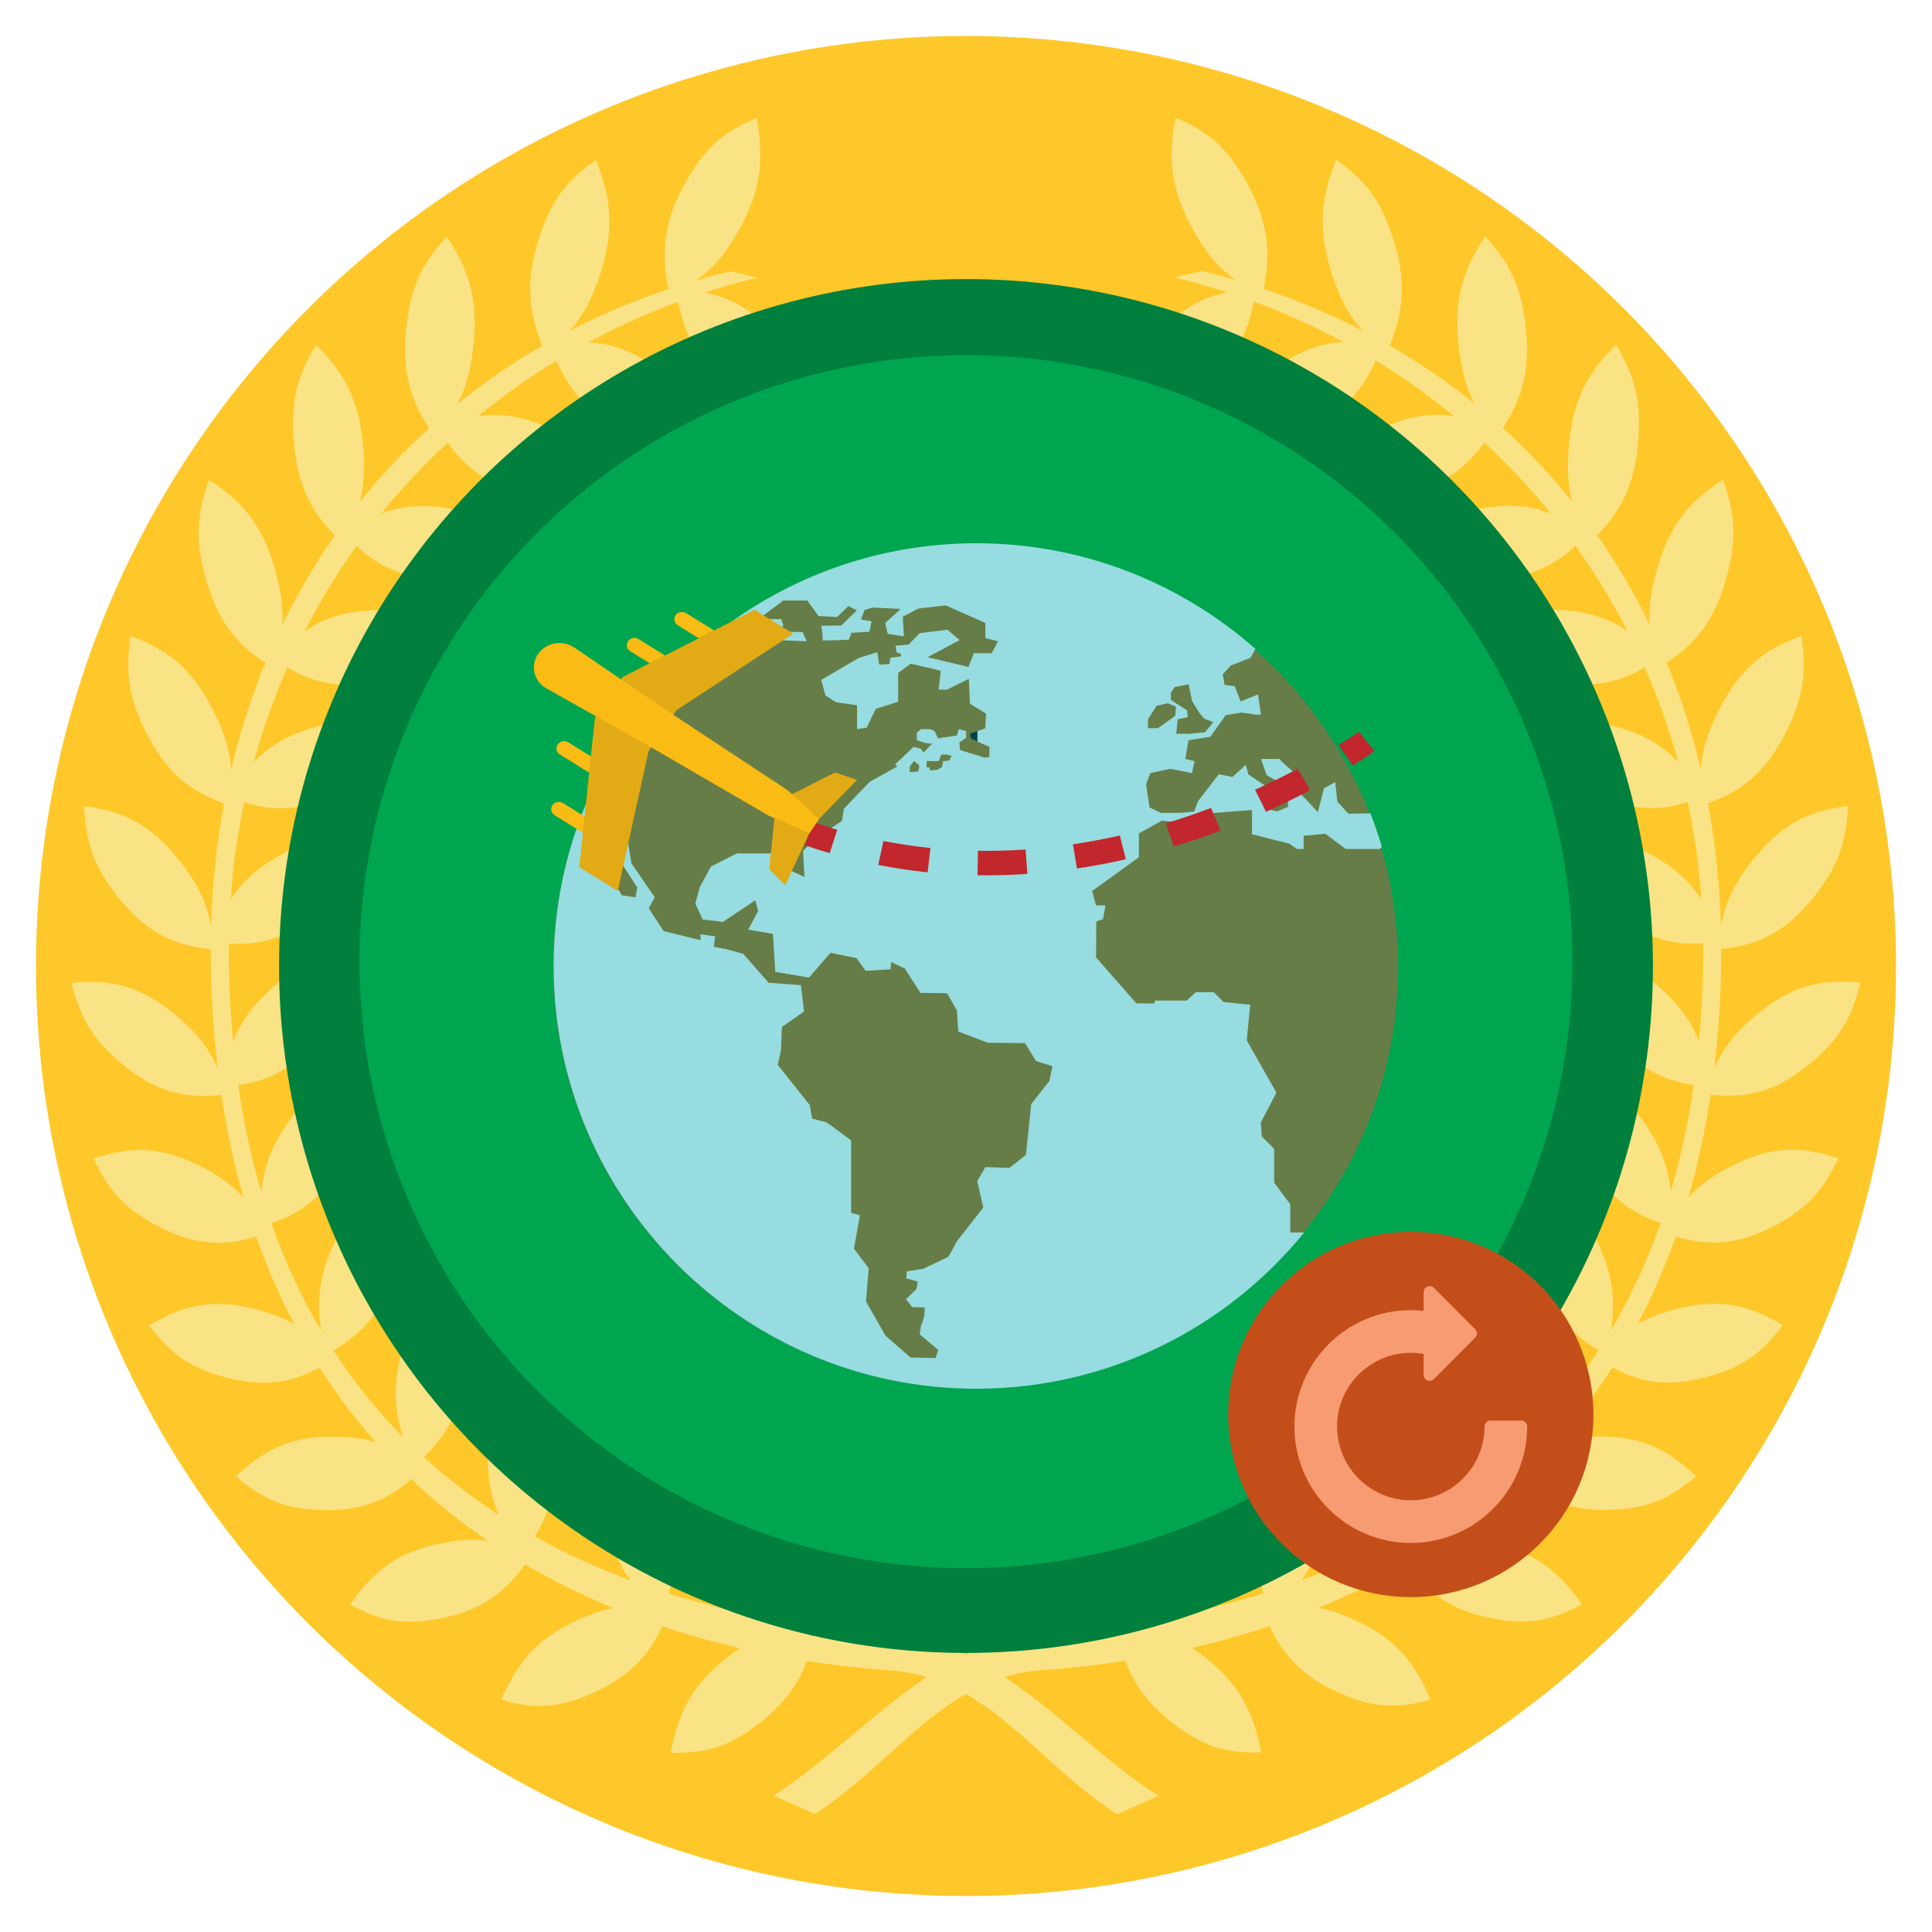 <?xml version="1.0" encoding="utf-8"?>
<!-- Generator: Adobe Illustrator 16.0.0, SVG Export Plug-In . SVG Version: 6.00 Build 0)  -->
<!DOCTYPE svg PUBLIC "-//W3C//DTD SVG 1.1//EN" "http://www.w3.org/Graphics/SVG/1.1/DTD/svg11.dtd">
<svg version="1.1" id="Layer_1" xmlns="http://www.w3.org/2000/svg" xmlns:xlink="http://www.w3.org/1999/xlink" x="0px" y="0px"
	 width="1000px" height="1000px" viewBox="0 0 1000 1000" enable-background="new 0 0 1000 1000" xml:space="preserve">
<circle display="none" fill="#465A6E" cx="500" cy="500" r="355.558"/>
<circle display="none" fill="#8FB2CC" cx="500" cy="499.999" r="313.922"/>
<circle fill="#FFC82A" cx="500" cy="500" r="481.376"/>
<g>
	<path fill="#F9E385" d="M895.979,603.671c-9.382,4.744-16.271,9.655-22.1,16.146c4.866-16.79,8.735-34.529,11.555-53.235
		c20.335,2.252,35.012-2.407,51.647-16.242c14.396-11.979,21.142-22.836,25.911-41.7c-21.637-2.207-36.295,2.289-53.587,16.406
		c-10.701,8.742-17.258,16.803-22.104,27.913c2.158-17.896,3.39-36.642,3.596-56.269c0.021-1.831,0.008-3.646,0.008-5.468
		c20.891-2.186,34.558-9.985,48.354-27.496c11.771-14.925,16.266-27.05,17.261-46.561c-21.586,2.653-35.053,10.308-49.234,27.984
		c-9.185,11.447-14.065,21.162-16.551,33.957c-0.643-21.865-2.908-43.025-6.713-63.382c19.178-6.824,30.706-17.463,40.582-37.208
		c8.614-17.228,10.656-30.076,7.851-49.394c-20.596,7.425-32.293,17.913-42.729,38.34c-5.678,11.119-8.618,20.36-9.397,30.762
		c-4.523-19.221-10.444-37.671-17.671-55.256c16.524-10.763,25.397-23.601,31.072-44.521c5.086-18.772,4.593-31.816-1.889-50.077
		c-18.711,11.853-28.115,24.705-34.361,47.025c-2.929,10.462-4.15,19.11-3.623,27.919c-7.904-16.288-16.981-31.753-27.149-46.313
		c13.748-14.065,19.83-28.521,21.295-50.016c1.343-19.491-1.66-32.127-11.557-48.551c-16.011,15.759-22.71,30.447-24.486,53.664
		c-0.819,10.628-0.357,19.202,1.726,27.519c-10.91-13.62-22.869-26.327-35.771-38.055c11.029-17.053,14.275-32.674,11.524-54.279
		c-2.473-19.354-7.875-31.05-20.728-44.895c-12.609,18.983-16.311,34.818-13.551,57.939c1.384,11.556,3.765,20.382,8.091,28.657
		c-13.73-11.094-28.394-21.162-43.931-30.124c7.99-19.701,8.276-35.953,1.236-56.901c-6.168-18.401-13.714-28.631-28.977-39.313
		c-8.652,21.364-9.199,37.707-2.017,59.702c4.048,12.368,8.652,21.075,15.743,28.859c-16.238-8.404-33.334-15.651-51.212-21.662
		c4.156-21.361,1.365-37.454-9.7-56.59c-9.595-16.598-18.964-24.939-35.97-31.985c-4.307,22.829-1.678,38.937,9.603,58.84
		c6.53,11.513,12.882,19.103,21.69,25.219c-5.792-1.695-11.64-3.279-17.581-4.714l-14.193,3.263
		c9.296,2.248,18.451,4.858,27.441,7.792c-14.353,2.708-25.541,9.643-37.201,22.498c-12.71,14.019-17.979,25.774-20.256,45.152
		c21.714-1.037,35.65-7.656,50.938-24.218c11.437-12.392,17.007-22.915,20.117-38.708c16.081,5.946,31.603,12.97,46.487,20.994
		c-12.463,0.517-23.497,4.883-35.806,13.714c-15.152,10.872-22.589,21.186-28.574,39.639c21.438,3.828,36.355,0.455,54.526-12.341
		c13.011-9.154,20.433-17.849,26.399-31.533c14.212,8.665,27.765,18.29,40.561,28.783c-11.704-1.825-22.92,0.079-36.06,5.719
		c-16.929,7.244-26.211,15.682-35.638,32.415c20.226,8.518,35.474,8.542,55.721,0.061c14.345-5.985,23.243-12.749,31.643-24.542
		c12.382,11.434,23.928,23.746,34.559,36.864c-11.152-4.46-22.535-5.123-36.549-2.541c-17.954,3.325-28.67,9.514-41.141,23.771
		c18.137,12.853,33.047,16.27,54.496,12.497c15.269-2.68,25.301-7.337,35.874-17.101c9.992,13.959,18.996,28.71,26.91,44.181
		c-10.147-7.049-21.266-10.318-35.684-10.91c-18.206-0.742-29.885,2.911-44.856,14.085c15.259,16.598,29.174,23.254,50.89,24.369
		c15.509,0.778,26.264-1.564,38.551-8.831c6.903,15.718,12.721,32.089,17.36,49.043c-8.513-9.001-18.687-14.605-32.522-18.356
		c-17.686-4.784-29.817-3.809-46.615,3.768c11.697,19.646,24.012,29.274,45.04,35.175c14.898,4.196,25.808,4.335,39.071,0.084
		c3.45,16.342,5.812,33.167,7.018,50.418c-6.496-10.037-15.162-17.415-27.457-23.908c-16.356-8.626-28.417-10.371-46.327-6.698
		c7.645,21.816,17.824,33.983,37.244,44.45c13.512,7.293,24.016,9.898,37.474,8.846c0.026,2.779,0.026,5.563,0,8.36
		c-0.164,14.689-0.899,28.843-2.185,42.472c-4.407-11.267-11.452-20.423-22.224-29.508c-14.327-12.085-25.79-16.479-44.012-16.87
		c3.239,23.021,10.845,37.201,27.805,51.772c12.049,10.337,21.97,15.223,35.749,17.119c-2.83,19.589-6.858,38.021-11.99,55.334
		c-1.327-14.689-6.578-26.847-16.829-40.032c-11.673-15.021-22.022-21.879-39.783-26.333c-1.302,23.262,3.396,38.83,17.17,56.848
		c10.4,13.634,19.659,20.667,34.237,25.638c-7.06,20.135-15.704,38.65-25.749,55.643c2.844-16.812,0.318-31.083-8.003-48.011
		c-8.501-17.286-17.304-26.307-33.809-34.611c-5.781,22.459-4.203,38.709,5.765,59.432c7.747,16.101,15.665,25.104,29.696,33.424
		c-10.683,16.467-22.75,31.404-36.038,44.869c4.929-14.638,4.908-28.468,0.369-45.655c-4.965-18.816-11.827-29.588-26.354-41.391
		c-10.018,20.684-11.632,36.934-5.894,59.411c4.28,16.771,9.98,27.192,21.137,37.946c-12.094,11.042-25.066,21.007-38.819,29.933
		c4.802-11.003,6.416-22.705,5.504-37.277c-1.197-19.518-5.823-31.578-17.747-46.357c-13.806,17.98-18.53,33.53-17.285,56.778
		c0.845,15.682,3.819,26.539,10.869,38.066c-15.69,8.737-32.246,16.284-49.513,22.698c7.176-9.876,11.188-21.155,13.188-36.017
		c2.594-19.347,0.422-32.188-8.381-49.285c-16.999,14.506-24.644,28.665-27.928,51.692c-2.25,15.795-1.387,27.195,3.507,40.337
		c-21.638,6.804-44.237,11.967-67.562,15.646c17.363-9.182,27.252-21.149,34.609-41.476c6.59-18.222,7.156-31.266,2.18-50.072
		c-19.606,10.063-30.018,22.009-38.059,43.646c-6.569,17.723-7.501,30.446-3.475,48.636c-1.098,0.169-2.211,0.313-3.315,0.469
		c-0.157,0-0.313-0.006-0.481-0.006l0.012,0.073c-12.726,1.796-25.645,3.165-38.735,4.108c-14.102,1.017-27.089,5.024-39.332,10.878
		c-12.166-5.797-25.067-9.757-39.073-10.76c-13.09-0.937-26.01-2.317-38.734-4.109l0.014-0.074c-0.163,0-0.313,0.008-0.478,0.008
		c-1.107-0.156-2.217-0.301-3.321-0.47c4.029-18.188,3.095-30.914-3.478-48.636c-8.041-21.637-18.45-33.589-38.059-43.646
		c-4.973,18.808-4.408,31.832,2.183,50.073c7.357,20.325,17.25,32.294,34.609,41.474c-23.318-3.677-45.926-8.839-67.558-15.646
		c4.894-13.142,5.755-24.54,3.501-40.335c-3.293-23.031-10.927-37.187-27.927-51.712c-8.794,17.121-10.974,29.955-8.376,49.305
		c1.998,14.856,6.007,26.139,13.188,36.016c-17.27-6.43-33.825-13.961-49.518-22.699c7.053-11.526,10.025-22.387,10.865-38.063
		c1.256-23.251-3.475-38.801-17.28-56.782c-11.923,14.781-16.548,26.85-17.754,46.359c-0.903,14.587,0.71,26.278,5.519,37.285
		c-13.76-8.933-26.732-18.898-38.826-29.934c11.161-10.759,16.853-21.182,21.136-37.954c5.735-22.476,4.123-38.721-5.893-59.408
		c-14.531,11.799-21.389,22.573-26.355,41.382c-4.54,17.202-4.563,31.023,0.379,45.67c-13.295-13.475-25.367-28.411-36.05-44.883
		c14.034-8.314,21.948-17.317,29.7-33.419c9.969-20.722,11.547-36.973,5.762-59.43c-16.503,8.302-25.307,17.324-33.81,34.603
		c-8.319,16.915-10.841,31.2-8.007,48.019c-10.045-16.992-18.685-35.507-25.742-55.643c14.578-4.971,23.836-12.003,34.24-25.625
		c13.767-18.033,18.464-33.6,17.159-56.854c-17.754,4.452-28.106,11.304-39.778,26.318c-10.249,13.195-15.503,25.354-16.83,40.049
		c-5.133-17.325-9.15-35.757-11.986-55.345c13.78-1.897,23.71-6.776,35.748-17.117c16.967-14.568,24.569-28.748,27.801-51.771
		c-18.225,0.386-29.682,4.783-44.01,16.871c-10.77,9.082-17.818,18.237-22.225,29.507c-1.277-13.631-2.021-27.782-2.174-42.472
		c-0.029-2.797-0.029-5.583,0-8.359c13.453,1.052,23.952-1.556,37.469-8.849c19.416-10.467,29.604-22.636,37.235-44.449
		c-17.903-3.673-29.966-1.936-46.32,6.698c-12.295,6.493-20.965,13.87-27.46,23.907c1.21-17.253,3.576-34.076,7.016-50.419
		c13.274,4.253,24.182,4.109,39.077-0.086c21.02-5.918,33.344-15.527,45.038-35.171c-16.794-7.578-28.932-8.573-46.605-3.771
		c-13.839,3.751-24.014,9.356-32.528,18.356c4.631-16.95,10.46-33.321,17.355-49.04c12.289,7.269,23.044,9.609,38.554,8.832
		c21.715-1.117,35.63-7.773,50.886-24.377c-14.963-11.169-26.644-14.842-44.856-14.081c-14.409,0.591-25.528,3.86-35.677,10.91
		c7.911-15.471,16.918-30.222,26.915-44.184c10.563,9.764,20.6,14.424,35.867,17.104c21.447,3.772,36.36,0.331,54.494-12.497
		c-12.47-14.254-23.182-20.451-41.147-23.766c-14.01-2.603-25.392-1.934-36.539,2.523c10.635-13.111,22.182-25.423,34.555-36.853
		c8.403,11.794,17.299,18.557,31.641,24.542c20.252,8.477,35.498,8.457,55.725-0.076c-9.435-16.718-18.714-25.155-35.639-32.399
		c-13.141-5.642-24.354-7.545-36.064-5.716c12.804-10.497,26.351-20.114,40.569-28.787c5.97,13.681,13.382,22.379,26.399,31.531
		c18.167,12.797,33.086,16.174,54.521,12.343c-5.983-18.457-13.419-28.785-28.572-39.639c-12.297-8.832-23.338-13.197-35.811-13.715
		c14.889-8.021,30.415-15.048,46.496-20.994c3.106,15.792,8.68,26.315,20.112,38.703c15.295,16.57,29.229,23.187,50.939,24.221
		c-2.278-19.394-7.548-31.147-20.26-45.15c-11.664-12.854-22.844-19.791-37.194-22.502c8.993-2.924,18.144-5.536,27.438-7.794
		l-14.2-3.254c-5.936,1.437-11.784,3.02-17.574,4.711c8.802-6.112,15.158-13.707,21.689-25.218
		c11.287-19.901,13.908-36.016,9.597-58.843c-17.003,7.047-26.361,15.388-35.964,31.99c-11.06,19.131-13.854,35.226-9.693,56.587
		c-17.877,6.008-34.974,13.256-51.221,21.663c7.094-7.784,11.7-16.485,15.746-28.86c7.188-21.991,6.631-38.337-2.014-59.7
		c-15.263,10.682-22.807,20.915-28.979,39.31c-7.035,20.951-6.743,37.202,1.236,56.907c-15.538,8.958-30.209,19.029-43.942,30.13
		c4.33-8.278,6.724-17.102,8.107-28.66c2.753-23.128-0.948-38.988-13.552-57.944c-12.858,13.843-18.259,25.541-20.725,44.895
		c-2.758,21.605,0.485,37.228,11.521,54.271c-12.907,11.731-24.861,24.439-35.777,38.063c2.088-8.319,2.547-16.89,1.73-27.514
		c-1.782-23.225-8.48-37.911-24.497-53.67c-9.883,16.426-12.895,29.061-11.557,48.551c1.472,21.495,7.552,35.951,21.306,50.019
		c-10.175,14.555-19.247,30.021-27.151,46.311c0.523-8.808-0.689-17.458-3.621-27.919c-6.241-22.317-15.649-35.168-34.362-47.026
		c-6.486,18.262-6.98,31.306-1.89,50.074c5.67,20.926,14.544,33.758,31.073,44.524c-7.23,17.579-13.147,36.028-17.672,55.246
		c-0.78-10.399-3.719-19.64-9.395-30.752c-10.435-20.427-22.131-30.915-42.734-38.338c-2.805,19.315-0.759,32.164,7.861,49.391
		c9.868,19.738,21.394,30.38,40.566,37.206c-3.797,20.356-6.067,41.515-6.701,63.378c-2.495-12.789-7.367-22.504-16.558-33.954
		c-14.179-17.673-27.647-25.327-49.234-27.981c1.002,19.509,5.497,31.636,17.261,46.554c13.803,17.52,27.47,25.302,48.355,27.5
		c-0.007,1.814-0.014,3.627,0.007,5.452c0.212,19.637,1.438,38.39,3.601,56.299c-4.851-11.127-11.407-19.191-22.109-27.924
		c-17.286-14.123-31.949-18.61-53.587-16.408c4.769,18.867,11.518,29.723,25.916,41.695c16.637,13.84,31.301,18.505,51.645,16.253
		c2.83,18.703,6.696,36.454,11.56,53.239c-5.831-6.493-12.717-11.405-22.105-16.153c-19.654-9.965-34.863-11.076-55.601-4.102
		c8.317,17.397,17.024,26.5,33.438,35.008c17.985,9.33,32.639,10.956,50.722,5.336c5.672,16.081,12.306,31.208,19.803,45.428
		c-5.73-3.35-12.126-5.77-19.988-7.753c-21.149-5.368-36.246-3.065-55.171,8.385c11.505,15.145,21.798,22.119,39.496,26.788
		c18.631,4.898,32.88,3.567,48.688-4.982c8.814,13.845,18.534,26.701,29.066,38.605c-5.955-1.784-12.366-2.635-19.984-2.824
		c-21.724-0.532-36.048,5.075-52.348,20.506c14.205,12.244,25.62,16.771,43.838,17.396c19.314,0.65,33.049-3.889,46.951-15.965
		c12.353,11.724,25.58,22.354,39.587,31.918c-7.396-1.04-14.955-0.547-24.055,1.295c-21.354,4.312-34.281,13.003-47.229,31.714
		c16.272,8.828,28.314,10.723,46.257,7.268c19.846-3.834,32.648-11.861,44.289-28.085c14.573,8.56,29.859,16.095,45.732,22.628
		c-5.665,1.054-11.441,2.989-17.934,5.905c-20.051,9.003-31.009,20.369-40.045,41.559c17.62,5.021,29.771,4.176,46.648-3.202
		c17.799-7.793,28.605-17.877,36.711-34.817c13.03,4.359,26.384,8.105,40.016,11.26c-1.77,1.205-3.571,2.52-5.433,3.951
		c-17.649,13.59-25.937,27.323-30.296,50.146c18.223,0.631,29.885-3.123,44.775-14.392c12.786-9.653,20.72-19.699,25.583-33.048
		c14.123,2.192,28.472,3.811,42.995,4.852c6.871,0.496,13.247,1.732,19.258,3.521c-28.001,18.552-52.725,44.388-79.35,61.316
		l21.244,9.509c29.656-18.852,50.494-46.28,78.206-62.127c27.827,15.833,48.689,43.353,78.412,62.245l21.255-9.511
		c-26.705-16.98-51.499-42.909-79.594-61.473c6.081-1.841,12.535-3.103,19.502-3.596c14.515-1.05,28.864-2.662,42.989-4.854
		c4.859,13.349,12.795,23.393,25.58,33.074c14.89,11.241,26.549,14.996,44.778,14.363c-4.358-22.819-12.647-36.553-30.297-50.144
		c-1.86-1.432-3.665-2.747-5.438-3.944c13.635-3.16,26.992-6.908,40.016-11.267c8.106,16.94,18.912,27.024,36.716,34.819
		c16.877,7.376,29.029,8.224,46.648,3.2c-9.03-21.188-19.988-32.554-40.042-41.558c-6.495-2.916-12.271-4.854-17.938-5.907
		c15.88-6.532,31.16-14.065,45.74-22.627c11.64,16.224,24.442,24.254,44.283,28.077c17.942,3.464,29.985,1.569,46.256-7.259
		c-12.952-18.71-25.867-27.403-47.229-31.714c-9.096-1.845-16.655-2.329-24.053-1.297c14.007-9.563,27.24-20.193,39.587-31.915
		c13.903,12.073,27.636,16.62,46.952,15.964c18.215-0.626,29.624-5.153,43.828-17.396c-16.285-15.432-30.616-21.039-52.344-20.507
		c-7.613,0.183-14.021,1.042-19.973,2.811c10.532-11.892,20.245-24.746,29.074-38.591c15.795,8.55,30.041,9.884,48.666,4.984
		c17.716-4.671,27.994-11.646,39.503-26.797c-18.919-11.444-34.03-13.748-55.174-8.371c-7.854,1.975-14.247,4.396-19.979,7.739
		c7.502-14.214,14.138-29.34,19.802-45.421c18.074,5.619,32.729,3.992,50.713-5.328c16.418-8.516,25.118-17.612,33.439-35.016
		C930.843,592.596,915.631,593.71,895.979,603.671"/>
</g>
<circle fill="#007F3D" cx="500" cy="500" r="355.558"/>
<circle fill="#00A54F" cx="500" cy="497.75" r="313.922"/>
<g>
	<g>
		<g>
			<path fill="#667D47" d="M505.853,281.81c-0.258-0.005-0.532-0.016-0.79-0.016c-120.743,0-218.614,97.793-218.614,218.414
				c0,120.629,97.871,218.411,218.614,218.411c0.258,0,0.532-0.006,0.79-0.006c120.371-0.427,217.813-98.044,217.813-218.405
				S626.224,282.232,505.853,281.81z"/>
			<polygon fill="#004346" points="505.837,611.362 505.853,611.408 505.853,611.343 			"/>
			<path fill="#96DCE0" d="M709.35,420.992l-11.408,0.191l-5.723-6.269l-1.087-10.093l-5.861,3.194l-3.148,12.341l-8.456-8.999
				l-0.346-8.512l-8.157-7.028l-3.025-2.997h-9.482l3.003,8.445l11.403,6.357l1.981,2.094l-2.471,1.233l0.092,6.692l-5.535,2.312
				l-4.747-1.042l-2.957-4.2l7.704,0.418l2.085-2.807l-17.094-11.521l-1.297-4.911l-6.934,6.274l-7.049-1.44l-10.716,13.916
				l-2.095,5.454l-6.847,0.624l-10.144,0.063l-6.052-2.827l-1.78-12.042l2.178-5.738l10.304-2.25l11.258,2.25l1.362-6.223
				l-4.783-1.129l1.646-9.685l11.309-1.774l7.91-11.176l8.184-1.372l7.373,1.093h2.707l-1.48-10.499l-8.971,3.616l-3.154-7.842
				l-5.19-0.727l-0.985-5.382l4.258-4.623l10.093-3.953l2.6-4.643c-38.459-33.877-88.843-54.537-143.972-54.66
				c-0.166,0-0.325-0.01-0.496-0.01c-48.009,0-92.421,15.591-128.559,41.905l11.042-0.083l4.911,2.714l9.267,2.002l0.718,3.642
				l14.74,0.547l-1.997-4.725l-13.09-0.372l3.08-2.9l-1.078-3.462H392.56l12.909-9.632h12.369l5.814,8.007l9.653,0.537l5.805-5.64
				l4.375,2.182l-8.008,7.822c0,0-11.098,0.186-10.536,0.186c0.542,0,0.913,7.63,0.913,7.63l13.431-0.371l1.476-3.627l9.256-0.546
				l1.094-5.449l-5.443-0.923l1.816-4.907l4.173-1.259l14.556,0.712l-8.023,7.28l1.289,5.629l8.369,1.274l-0.552-10.174l8.003-4.184
				l14.193-1.64l16.361,7.249l4.169,1.847v7.816l6.558,1.641l-3.275,6.182h-7.451h-1.826l-2.735,7.089l-21.195-5.005l16.65-8.874
				l-6.356-5.397l-14.364,1.816l-1.264,1.3l-0.042-0.021l-0.238,0.31l-4.122,4.298l-6.837,0.572l0.547,3.411l2.383,0.986
				l-0.092,1.125l-5.563,0.794l-0.403,3.23l-5.324,0.273l-0.965-6.408l-9.54,2.905l-19.502,11.414l2.192,8.038l5.45,3.56
				l10.907,1.497v12.403l5.035-0.815l4.649-9.685l11.599-3.673v-14.875l6.444-4.86l15.597,3.673l-1.104,9.824h4.199l11.45-5.634
				l0.546,12.909l3.824,2.328l4.521,2.755l-0.353,7.651l-4.169,1.419v5.324l6.352,2.896l-0.192,5.267l-2.785,0.238
				c-0.016-0.088-0.031-0.145-0.031-0.145l-3.343-1.037l-8.807-2.714l-0.516-3.895h-0.016l3.55-2.441v-3.56l-3.823-0.95
				l-0.944,3.282l-6.697,1.032l-0.666-0.227v0.335l-2.327,0.356l-1.898-3.828l-2.188-0.95h-4.778l-2.168,1.77v3.957l4.082,1.363
				l4.03,0.567l-0.892,0.392l-3.679,4.076l-1.635-2.038l-3.544-0.939l-9.69,9.117l1.264,1.042l-14.302,7.92l-13.466,13.998
				l-0.908,6.232l-13.508,8.864l-6.666,6.729l0.727,13.451l-9.282-4.318l0.072-7.873l-25.808,0.01l-13.353,6.774l-5.819,10.695
				l-2.291,8.483l3.761,8.229l10.515,1.285l16.737-11.191l1.476,5.546l-5.119,9.647l12.755,2.178l1.258,19.667l17.471,2.967
				l11.083-12.826l13.456,2.735l4.737,6.578l12.897-0.763l0.362-3.813l7.089,3.457l8.002,12.531l13.812,0.197l5.099,8.91
				l0.722,10.903l9.834,3.744l5.448,2.075l19.271,0.185l5.655,9.258l8.533,2.733l-1.646,7.647l-9.364,11.901l-2.741,26.329
				l-8.441,6.687l-12.547-0.381l-4.169,7.244v0.065l3.09,13.607l-3.09,3.962l-10.556,13.497l-4.355,8.002l-13.001,6.249l-8.565,1.3
				l-0.346,3.626l5.996,1.729l-0.727,3.902l-5.376,5.181l3.266,4.105l6.47,0.188l-0.356,4.993l-1.723,4.907l-0.552,3.998
				l9.566,8.061l-1.275,4.184l-13.017-0.243l-12.956-11.314l-10.102-17.739l1.413-17.124l-7.635-10.188l3.09-17.265l-4.546-1.279
				v-37.449c0,0-12.723-9.652-13.445-9.652s-6.733-1.63-6.733-1.63l-1.274-7.089l-16.541-20.731l1.64-7.451l0.532-12.188
				l11.443-8.001l-1.63-13.643l-16.721-1.253l-13.085-14.921l-9.277-2.539l-5.99-1.1l0.717-5.453l-7.636-1.088v3.09l-19.096-4.726
				l-7.677-11.76l3.122-5.695l-12.094-17.647l-2.074-12.904h-4.912l1.636,12.539l8.363,12.908l-0.913,5.104l-7.084-1.094
				l-8.729-14.87v-17.311l-9.082-4.375v-12.445c-11.242,26.314-17.475,55.253-17.475,85.628
				c0,120.649,98.155,218.813,218.81,218.813c0.171,0,0.33-0.01,0.496-0.01c68.198-0.155,129.162-31.686,169.212-80.875h-7.223
				v-14.545l-8.338-11.248v-17.49l-6.387-6.352l-0.544-7.28l8.092-15.458l-15.366-27.097l1.83-18.379l-13.82-1.435l-5.087-5.094
				h-9.284l-4.719,4.36h-16.361l-0.551,1.456h-9.098l-20.905-23.812l0.169-18.549l3.453-1.268l1.283-7.094h-4.905l-2.009-7.456
				l24.188-17.45v-12.363l11.845-6.573l4.783,0.474h9.743l7.625-4.096l24.548-1.909v12.548l19.37,4.911l3.813,2.73h3.555v-6.832
				l11.175-1.083l10.649,7.915h17.442l1.229-1.121C713.523,432.451,711.551,426.673,709.35,420.992z M606.024,358.722l2.008-3.085
				l7.182-1.455l1.811,8.73l3.824,6.181l2.542,2.921l4.635,1.806l-4.351,5.19l-8.461,0.815h-6.361l0.717-7.542l5.282-1.1
				l-0.444-3.545l-4.931-3.09l-3.452-2.358V358.722z M594.208,372.369l4.378-7.002l5.892-1.366l4.198,1.82l-0.386,4.726
				l-8.988,6.367h-5.094V372.369z M475.333,399.276l-4.551,0.381l0.243-3.168l2.038-2.539l2.735,2.152L475.333,399.276z
				 M491.318,393.683l-3.121,0.269l-0.63,3.013l-2.394,1.491l-3.84,0.32c-0.128-0.903-0.226-1.583-0.226-1.583h-1.481v-3.241h6.264
				l1.294-3.333l2.488-0.052l2.854,0.588L491.318,393.683z"/>
			<polygon fill="#004346" points="502.028,379.732 502.571,382.26 505.853,383.75 505.853,378.426 			"/>
		</g>
	</g>
	<g>
		<path fill="#C1272D" d="M700.165,396.273c7.172-4.51,11.103-7.399,11.263-7.518l-8.116-10.014
			c-0.036,0.03-3.746,2.75-10.451,6.965L700.165,396.273z"/>
		<path fill="#C1272D" d="M510.585,453.069c6.994-0.006,14.13-0.253,21.199-0.743l-0.949-12.621
			c-8.235,0.567-16.434,0.784-24.658,0.671l-0.217,12.651C507.514,453.059,509.051,453.069,510.585,453.069z M480.157,451.511
			l1.424-12.59c-8.156-0.835-16.339-2.059-24.322-3.621l-2.672,12.397C462.982,449.339,471.578,450.623,480.157,451.511z
			 M557.422,449.524c8.348-1.243,16.856-2.847,25.286-4.762l-3.084-12.312c-8.087,1.837-16.254,3.375-24.261,4.572L557.422,449.524z
			 M607.51,438.189c8.098-2.457,16.242-5.222,24.221-8.23l-4.883-11.768c-7.691,2.899-15.55,5.572-23.351,7.936L607.51,438.189z
			 M655.305,420.198c7.744-3.503,15.426-7.28,22.835-11.223l-6.46-11.052c-7.162,3.808-14.587,7.457-22.066,10.841L655.305,420.198z
			"/>
		<path fill="#C1272D" d="M429.455,441.583l3.886-12.104c-4.081-1.186-8.173-2.486-12.28-3.9l-4.505,11.903
			C420.871,438.963,425.174,440.336,429.455,441.583z"/>
	</g>
	<g>
		<path fill="#F9BB14" d="M296.799,334.859l24.694,16.794l0.092-0.144l27.108,18.182l-0.072,0.113l-0.119,0.181l55.919,36.875
			c2.204,1.362,4.149,2.776,5.589,4.298l0.376-0.19l13.683,12.853l-5.263,7.714l-17.908-7.859l0.015-0.181
			c-1.878-0.661-3.843-1.692-5.84-2.925l-58.05-33.759l-0.175,0.257l-28.471-16.18l0.103-0.144l-26.122-14.694
			c-6.129-3.808-7.868-11.62-3.88-17.47C282.461,332.733,290.665,331.063,296.799,334.859z"/>
		<polygon fill="#E2AA15" points="344.205,339.266 361.66,330.36 361.634,330.335 369.574,326.32 369.595,326.326 390.599,315.63 
			410.53,327.981 350.144,367.576 348.522,369.986 321.493,351.638 322.359,350.375 336.254,343.294 336.182,343.244 
			344.123,339.219 		"/>
		<polygon fill="#E2AA15" points="308.438,370.702 337.038,386.826 335.697,388.751 319.764,461.201 299.822,448.849 
			301.68,431.022 301.618,430.981 302.382,422.494 302.547,422.597 302.573,422.612 304.956,399.9 304.853,399.838 305.714,391.402 
			305.838,391.485 307.928,371.549 		"/>
		<polygon fill="#E2AA15" points="432.222,399.828 443.624,403.682 424.125,423.738 424.069,423.82 410.01,411.071 		"/>
		<polygon fill="#E2AA15" points="418.708,431.683 406.475,458.203 398.142,449.839 400.851,423.484 418.806,431.534 		"/>
		<path fill="#F9BB14" d="M287.073,421.973c-1.827-1.13-2.332-3.451-1.141-5.201c1.183-1.733,3.612-2.234,5.444-1.104l11.176,6.929
			l-0.934,8.385L287.073,421.973z"/>
		<path fill="#F9BB14" d="M294.101,384.216l11.712,7.259l-0.857,8.457l-15.148-9.417c-1.821-1.125-2.321-3.447-1.135-5.18
			C289.854,383.597,292.29,383.085,294.101,384.216z"/>
		<path fill="#F9BB14" d="M330.506,330.778l13.714,8.488l-8.003,4.014l-9.994-6.207c-1.826-1.125-2.327-3.447-1.129-5.19
			C326.281,330.144,328.69,329.653,330.506,330.778z"/>
		<path fill="#F9BB14" d="M350.845,323.658c-1.827-1.125-2.343-3.468-1.171-5.201c1.197-1.734,3.632-2.219,5.454-1.094l14.446,8.957
			l-7.946,4.056L350.845,323.658z"/>
	</g>
</g>
<g id="done" display="none">
	<path display="inline" fill="#90D12A" d="M824.75,732.149c0,52.205-42.319,94.527-94.526,94.527s-94.526-42.322-94.526-94.527
		c0-52.209,42.319-94.53,94.526-94.53S824.75,679.94,824.75,732.149z"/>
	<path display="inline" fill="#C9E29F" d="M801.086,669.556c-2.502-2.852-5.173-5.55-7.996-8.079
		c-6.038,4.582-11.732,9.49-16.814,14.71c-36.395,37.395-67.181,87.751-67.181,87.751s-3.006-5.765-11.966-27.425
		c-5.984-14.456-38.393-7.975-38.393-7.975c16.955-1.995,39.886,75.783,39.886,75.783l21.939-12.465c0,0,4.984-20.94,27.919-53.845
		C766.164,712.644,779.549,690.756,801.086,669.556z"/>
</g>
<g id="correcting">
	<path fill="#C44E1A" d="M824.75,732.149c0,52.205-42.319,94.527-94.526,94.527s-94.525-42.322-94.525-94.527
		c0-52.209,42.318-94.53,94.525-94.53S824.75,679.94,824.75,732.149z"/>
	<g>
		<path fill="#F79B72" d="M730.227,798.63c-33.215,0-60.239-27.05-60.239-60.258s27.024-60.247,60.239-60.247
			c2.206,0,4.437,0.13,6.65,0.379v-9.737c0-1.25,0.774-2.393,1.911-2.872c1.188-0.463,2.497-0.205,3.402,0.695l21.343,21.388
			c1.215,1.215,1.215,3.152,0,4.386l-21.334,21.436c-0.911,0.886-2.224,1.158-3.411,0.673c-1.137-0.489-1.911-1.619-1.911-2.865
			v-10.799c-2.207-0.407-4.424-0.59-6.65-0.59c-21.039,0-38.164,17.119-38.164,38.154c0,21.034,17.13,38.167,38.164,38.167
			c21.037,0,38.154-17.139,38.154-38.167c0-1.705,1.39-3.104,3.115-3.104h15.849c1.715,0,3.112,1.398,3.112,3.104
			C790.457,771.58,763.418,798.63,730.227,798.63z"/>
	</g>
</g>
</svg>
